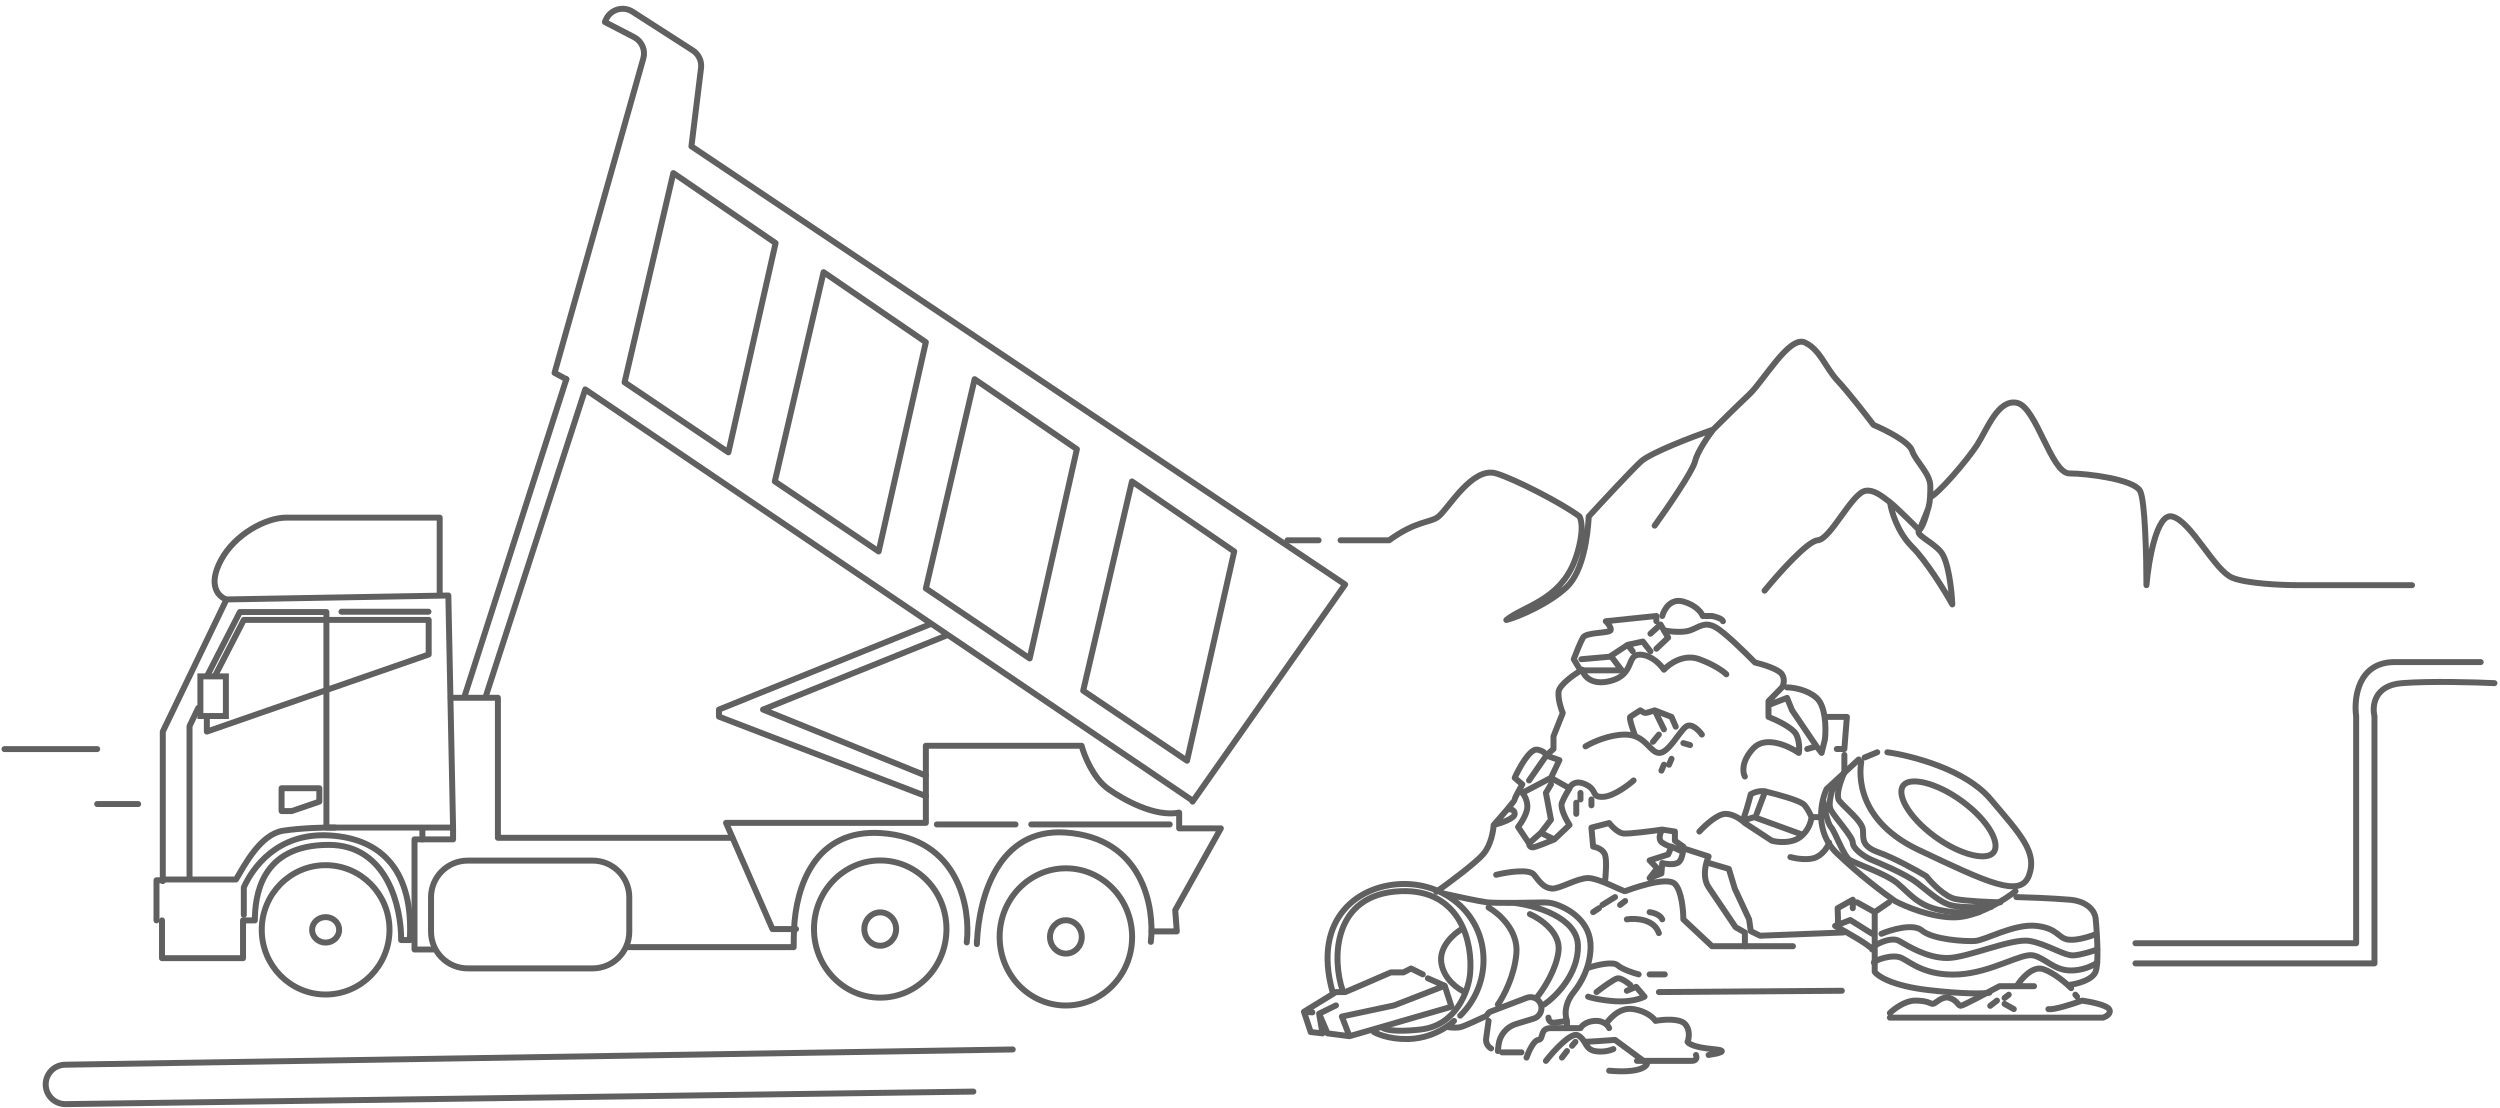 <svg width="837" height="371" viewBox="0 0 837 371" fill="none" xmlns="http://www.w3.org/2000/svg">
<path d="M339.062 351.358L21.789 356.466C18.187 356.524 15.297 359.461 15.297 363.064V363.064C15.297 366.744 18.307 369.713 21.987 369.662L325.879 365.462" stroke="#606060" stroke-width="2" stroke-linecap="round" stroke-linejoin="round"/>
<path d="M451.802 346.917L449.262 340.336L466.762 336.607L483.698 330.026M451.802 346.917L485.956 337.045L483.698 330.026M451.802 346.917L444.463 345.967L441.641 339.386M483.698 330.026L478.053 327.54M441.641 339.386L447.286 336.607M441.641 339.386L442.77 345.967L438.818 345.528L436.56 338.728M436.56 338.728L439.383 338.947M436.56 338.728L447.286 332.147H450.391C451.294 331.796 460.929 327.614 465.633 325.566H469.867L472.407 324.25L476.359 326.224" stroke="#606060" stroke-width="2" stroke-linecap="round" stroke-linejoin="round"/>
<path d="M449.544 331.71C445.969 321.4 445.875 299.244 469.02 298.367C489.037 297.608 493.236 315.697 492.166 326.226C491.601 331.783 487.537 343.248 475.795 344.652C470.432 345.294 465.069 345.311 463.093 344.214" stroke="#606060" stroke-width="2" stroke-linecap="round" stroke-linejoin="round"/>
<path d="M446.157 332.147C439.1 306.92 455.496 295.952 470.149 295.952C484.803 295.952 496.682 306.86 496.682 321.398C496.682 328.684 493.699 335.278 488.878 340.044" stroke="#606060" stroke-width="2" stroke-linecap="round"/>
<path d="M483.699 299.244C487.274 300.048 495.102 301.745 497.812 302.096C499.152 302.269 502.803 302.307 506.845 302.283M506.845 302.283C510.103 302.264 513.615 302.204 516.377 302.144C517.734 302.114 519.098 302.199 520.392 302.61C525.43 304.21 532.728 308.622 532.531 317.232C532.384 323.609 529.615 328.791 526.815 332.263C524.652 334.944 523.46 338.56 524.627 341.801V341.801M506.845 302.283C513.901 303.098 528.071 307.097 528.297 316.574C528.523 326.05 520.864 333.684 517.006 336.316M512.208 306.044C515.689 307.58 522.482 312.187 521.805 318.329C521.127 324.471 516.818 331.125 514.748 333.684M498.377 303.851C501.764 305.752 508.369 311.485 507.691 319.206C507.014 326.928 503.269 333.83 501.482 336.316M489.344 311.09C486.71 312.625 481.667 317.056 482.57 322.497C483.473 327.937 488.215 331.198 490.473 332.149M459.989 345.53C461.776 346.553 466.989 348.425 473.537 347.723C478.042 347.24 481.826 345.415 484.3 343.775M486.804 341.801C486.275 342.325 485.423 343.031 484.3 343.775M484.3 343.775C485.323 343.994 487.763 344.301 489.344 343.775C490.807 343.287 494.963 341.384 497.289 340.292C497.63 340.132 497.905 339.865 498.077 339.53V339.53C498.27 339.156 498.594 338.866 498.988 338.716L511.12 334.087C512.741 333.469 514.573 334.071 515.512 335.53V335.53C516.828 337.575 515.825 340.312 513.498 341.023L507.572 342.832C504.388 343.804 502.085 346.573 501.71 349.881L501.482 351.891M498.377 341.801L497.559 347.679C497.371 349.027 498.033 350.353 499.223 351.014V351.014M502.893 352.33H509.385M518.417 340.704V340.704C518.417 341.746 519.34 342.548 520.372 342.402L524.627 341.801M524.627 341.801V343.775" stroke="#606060" stroke-width="2" stroke-linecap="round" stroke-linejoin="round"/>
<path d="M511.078 354.084C511.737 352.183 513.449 348.337 515.03 348.161C517.006 347.942 515.312 344.213 519.264 344.213C522.425 344.213 527.168 344.213 529.143 344.213C529.52 343.482 531.006 341.975 533.942 341.8C535.615 341.7 536.817 342.212 537.611 342.834M538.74 344.213C538.578 343.835 538.211 343.304 537.611 342.834M517.571 355.181C520.205 351.817 526.038 345.397 528.297 346.626C529.367 347.208 529.95 348.011 530.446 348.819M540.152 351.232C539.211 351.671 536.652 352.417 533.942 351.891C531.839 351.482 531.259 350.143 530.446 348.819M530.446 348.819C531.436 348.819 537.705 348.381 540.716 348.161L551.442 356.058C551.254 357.228 548.45 359.349 538.74 358.471M522.934 354.084L524.627 351.891M526.321 350.136L527.45 348.819M537.611 342.834C538.176 342.239 541.563 336.974 546.926 337.851C551.216 338.553 553.606 340.776 554.265 341.8C556.805 341.319 562.338 340.854 564.144 342.834C565.951 344.815 565.461 347.65 564.991 348.819C565.273 349.404 567.362 350.706 573.459 351.232C579.556 351.759 575.058 352.768 572.048 353.207M567.814 353.207C568.096 353.865 568.209 355.181 566.402 355.181C564.596 355.181 553.418 355.181 548.055 355.181" stroke="#606060" stroke-width="2" stroke-linecap="round" stroke-linejoin="round"/>
<path d="M531.683 333.683C532.624 334.049 535.748 334.867 540.716 335.218C545.684 335.569 549.372 334.341 550.595 333.683L547.772 330.392L544.668 331.709M545.797 329.734C544.856 328.93 542.692 327.365 541.563 327.541C540.434 327.716 536.388 330.685 534.506 332.147M531.683 324.031C534.318 323.153 539.982 321.75 541.563 323.153C543.143 324.557 546.926 325.786 548.619 326.225M552.289 326.225H557.369M544.668 307.798C547.584 307.359 553.813 307.666 555.394 312.405M552.289 305.385C553.418 305.531 555.845 306.219 556.523 307.798M544.103 301.656L542.409 302.972M540.716 300.34L536.482 302.972M535.353 304.069L533.377 305.385M500.917 292.881C504.492 292.004 512.038 290.776 513.618 292.881C515.594 295.514 517.006 297.269 519.546 297.488C522.086 297.707 528.014 293.978 531.683 293.978C533.117 293.978 535.24 294.681 537.329 295.525M600.274 316.792H573.176L563.579 307.798C563.579 304.8 563.015 298.234 560.757 295.952C557.934 293.101 544.668 298.146 544.103 298.365C543.759 298.499 540.586 296.841 537.329 295.525M555.394 332.147L616.645 331.709M537.329 295.525C537.611 293.108 538.006 287.836 537.329 286.081C536.651 284.326 534.412 283.595 533.377 283.449L532.812 277.087L538.74 275.552C539.587 276.649 541.732 278.886 543.539 279.062C545.345 279.237 552.947 278.257 556.523 277.745M556.523 277.745C555.864 278.769 554.942 281.08 556.523 282.133C558.103 283.186 559.251 283.449 559.628 283.449M556.523 277.745L560.757 278.403V281.475L563.579 283.449C563.579 283.916 563.543 284.54 563.448 285.204M559.628 283.449L558.499 286.081L552.289 288.055L554.829 290.688L552.289 293.978L556.24 292.443L556.523 288.933C557.558 289.225 560.023 289.635 561.603 288.933C562.704 288.444 563.23 286.723 563.448 285.204M559.628 283.449L563.448 285.204" stroke="#606060" stroke-width="2" stroke-linecap="round" stroke-linejoin="round"/>
<path d="M563.862 284.108L572.047 286.74C571.815 287.245 571.56 287.926 571.341 288.714M584.185 316.793V312.186L581.08 310.431C579.01 307.36 574.305 300.384 572.047 297.05C570.346 294.538 570.674 291.122 571.341 288.714M571.341 288.714L578.822 290.908L580.797 297.489L585.596 307.799L586.16 311.747L589.265 313.283L617.21 312.186M568.942 278.404C570.73 276.43 574.983 272.481 577.693 272.481C579.842 272.481 582.014 273.769 583.338 274.813M606.484 273.578H609.588M606.484 273.578C606.402 274.786 605.694 277.444 603.579 279.501M606.484 273.578C606.201 272.847 605.354 271.034 604.225 269.63C602.814 267.875 593.782 265.681 591.241 265.023C589.209 264.497 587.007 265.389 586.16 265.9C585.502 268.46 584.015 273.825 583.338 274.813M603.579 279.501C603.263 279.809 602.914 280.104 602.532 280.378C599.596 282.484 595.099 281.987 593.217 281.475L584.185 275.552C583.97 275.341 583.683 275.085 583.338 274.813M603.579 279.501L587.29 273.578L583.338 274.813" stroke="#606060" stroke-width="2" stroke-linecap="round" stroke-linejoin="round"/>
<path d="M590.959 265.024L588.136 272.483" stroke="#606060" stroke-width="2" stroke-linecap="round" stroke-linejoin="round"/>
<path d="M599.428 286.958C601.309 287.47 605.694 288.186 608.178 286.958C610.662 285.729 612.035 283.229 612.412 282.132" stroke="#606060" stroke-width="2" stroke-linecap="round" stroke-linejoin="round"/>
<path d="M480.876 298.587C485.11 295.589 494.199 288.847 496.683 285.863C499.167 282.88 499.976 278.186 500.07 276.212M500.07 276.212C501.274 274.864 503.095 272.791 504.586 271.019M500.07 276.212C502.422 275.627 507.126 274.062 507.126 272.482C507.126 270.903 505.433 270.848 504.586 271.019M511.925 261.295L517.57 253.178C517.585 253.099 517.587 253.004 517.57 252.898M517.57 252.898C517.48 252.323 516.846 251.43 514.748 250.985C512.264 250.458 508.632 257.054 507.126 260.417L509.667 262.611C508.82 264.073 507.126 267.13 507.126 267.656C507.126 267.913 506.006 269.33 504.586 271.019M517.57 252.898L522.086 254.495L519.264 260.417M519.264 260.417L509.667 265.463C510.231 266.048 511.36 267.788 511.36 270.069C511.36 272.351 509.29 275.553 508.255 276.87L511.925 282.354M519.264 260.417L525.474 263.927M519.264 262.611L517.57 265.463L519.264 274.457L515.877 278.844M515.877 278.844L520.393 281.038M515.877 278.844L511.925 282.354M520.393 281.038L525.474 276.212C524.345 274.457 522.256 270.508 522.933 268.753C523.611 266.998 524.909 264.805 525.474 263.927M520.393 281.038C518.511 281.842 514.465 283.494 513.336 283.67C512.207 283.845 511.925 282.866 511.925 282.354M525.474 263.927C525.85 262.83 527.449 261.032 530.837 262.611C535.071 264.585 532.53 266.998 536.764 266.779C540.151 266.603 544.95 263.05 546.926 261.295M529.143 265.463V267.656M532.812 267.656V269.631M527.732 268.753V272.482" stroke="#606060" stroke-width="2" stroke-linecap="round" stroke-linejoin="round"/>
<path d="M557.088 256.029L556.241 258.003M559.628 254.055L558.781 256.029M563.58 248.79L565.838 249.448M569.79 245.938C568.755 244.476 566.233 241.902 564.427 243.306C562.168 245.061 558.499 252.3 555.394 252.08C552.891 251.903 551.489 248.021 547.491 246.521M530.837 249.887C533.001 248.57 538.684 245.938 544.103 245.938C545.417 245.938 546.529 246.161 547.491 246.521M547.491 246.521C546.738 244.499 545.345 240.366 545.797 240.015C546.249 239.664 548.243 238.407 549.184 237.822C549.561 238.114 550.426 238.699 550.878 238.699C551.329 238.699 553.136 238.114 553.983 237.822M553.983 237.822L557.088 244.183M553.983 237.822L559.628 240.015L561.039 243.306M555.394 245.938L553.418 248.351M517.853 252.738L520.111 250.764V246.521L523.216 238.699C522.651 237.383 521.579 234.136 521.805 231.68C522.03 229.223 527.168 225.684 529.708 224.221C530.178 226.195 532.756 229.705 539.305 227.95C547.491 225.757 544.386 218.956 549.184 219.176C553.023 219.351 556.053 222.613 557.088 224.221C558.875 222.247 563.749 218.781 568.943 220.711C574.136 222.642 577.128 224.879 577.975 225.757M557.088 211.059C558.969 211.425 563.354 211.937 565.838 211.059C568.943 209.963 570.636 207.988 574.306 209.963C577.241 211.542 584.373 218.518 587.572 221.808C590.113 222.393 595.476 224.002 596.605 225.757C597.734 227.512 597.075 229.413 596.605 230.144L592.088 234.751V236.067M584.185 259.977C583.432 258.661 582.943 254.932 587.008 250.545C591.072 246.157 598.863 249.74 602.25 252.08C602.438 250.983 602.532 248.219 601.403 245.938C600.274 243.657 594.723 241.039 592.088 240.015V236.067M592.088 236.067L598.298 233.654L599.992 237.822L608.178 249.887M608.178 249.887L605.073 250.764M608.178 249.887L609.871 252.08L611 247.474C611.196 245.688 611.279 242.786 610.872 240.015M598.298 230.144C600.274 230.144 605.016 230.846 608.178 233.654C609.697 235.003 610.494 237.453 610.872 240.015M610.872 240.015H618.339L617.492 250.764H614.952M617.492 252.738V258.003" stroke="#606060" stroke-width="2" stroke-linecap="round" stroke-linejoin="round"/>
<path d="M573.609 143.795C566.864 146.145 552.576 151.582 549.388 154.526C546.199 157.469 536.409 168.016 531.912 172.922C531.605 178.951 530.195 191.133 524.554 196.529C518.912 201.925 508.508 206.545 504.318 207.567C509.939 202.968 521.794 201.128 527.006 188.251C528.414 184.773 530.686 176.907 528.846 172.922C522.816 168.425 507.323 160.474 500.946 158.511C492.974 156.059 485.003 170.162 481.63 172.922C478.932 175.129 474.374 174.148 465.074 180.893H448.824M573.609 143.795C571.872 146.043 568.213 151.337 567.477 154.526C566.741 157.714 558.177 170.162 553.987 175.987M573.609 143.795C575.96 141.444 581.642 135.823 585.566 132.144C590.472 127.545 599.056 112.215 604.269 114.668C609.481 117.121 611.014 122.946 615.306 127.545C618.74 131.224 624.708 138.889 627.263 142.262C631.147 143.897 639.159 147.903 640.14 150.847C641.367 154.526 646.272 158.511 646.272 162.804C646.272 163.862 646.272 165.161 646.18 166.483M642.593 177.52C642.593 177.52 635.054 169.931 632.782 168.163M642.593 177.52C641.06 179.053 646.272 180.893 649.645 184.572C652.343 187.515 653.426 197.654 653.631 202.355C651.178 197.96 645.046 187.945 640.14 183.039C635.235 178.134 633.191 171.078 632.782 168.163M642.593 177.52C642.593 177.52 644.56 172.848 645.368 170.775M642.593 177.52C643.819 176.294 644.954 172.513 645.368 170.775M590.778 197.756C595.275 192.237 605.127 181.138 608.561 180.893C612.853 180.586 619.905 165.257 624.504 164.337C627.109 163.816 629.813 165.853 632.782 168.163M645.368 170.775C645.85 169.536 646.075 167.995 646.18 166.483M646.18 166.483C648.725 165.563 658.536 154.219 661.909 149.007C665.281 143.795 668.96 133.371 675.399 134.904C681.837 136.437 686.743 158.511 692.875 158.511C699.007 158.511 714.337 160.511 716.483 164.337C718.2 167.398 718.629 186.665 718.629 195.916C719.344 187.74 722.063 171.695 727.214 172.922C733.652 174.454 741.317 191.011 747.449 193.463C752.354 195.426 764.005 195.916 769.217 195.916H807.542M441.466 180.893H431.042" stroke="#606060" stroke-width="2" stroke-linecap="round" stroke-linejoin="round"/>
<path d="M544.95 215.886L539.304 219.616L542.974 224.441H529.143L526.885 220.712C527.543 218.957 529.086 215.053 529.989 213.473C531.119 211.499 539.304 212.157 539.304 210.841C539.304 209.788 538.175 208.501 537.611 207.989L554.547 206.234V207.989M544.95 215.886L546.643 218.08M544.95 215.886L550.03 214.79L552.571 218.08M554.547 217.203L558.498 213.473L555.958 209.086L552.571 212.157" stroke="#606060" stroke-width="2" stroke-linecap="round" stroke-linejoin="round"/>
<path d="M529.426 220.711L539.305 219.834M556.523 206.233C557.088 204.113 559.289 200.179 563.58 201.407C567.87 202.636 569.696 205.137 570.072 206.233H573.177C574.306 206.453 576.62 207.111 576.846 207.988" stroke="#606060" stroke-width="2" stroke-linecap="round" stroke-linejoin="round"/>
<path d="M623.137 255.152C623.137 255.59 619.186 273.578 642.331 284.546C665.477 295.515 676.485 300.779 679.308 293.102C682.131 285.424 676.768 279.72 666.324 267.436C657.969 257.609 639.885 252.958 631.888 251.861M628.5 251.861L624.266 253.616M622.291 254.274L611.564 264.146C609.589 268.314 607.5 278.448 614.952 285.643C622.403 292.838 631.041 299.317 634.428 301.657C637.815 303.485 646.509 307.141 654.186 307.141C661.864 307.141 671.122 301.291 674.792 298.366" stroke="#606060" stroke-width="2" stroke-linecap="round" stroke-linejoin="round"/>
<path d="M666.932 285.874C666.227 286.404 665.185 286.705 663.77 286.709C662.347 286.714 660.618 286.414 658.682 285.801C654.811 284.575 650.313 282.159 646.152 278.819C641.991 275.478 639.03 271.905 637.58 268.859C636.854 267.335 636.526 265.982 636.578 264.877C636.629 263.778 637.05 262.978 637.755 262.448C638.46 261.918 639.502 261.617 640.917 261.613C642.34 261.609 644.069 261.908 646.005 262.521C649.876 263.747 654.374 266.163 658.535 269.504C662.696 272.844 665.657 276.417 667.107 279.463C667.833 280.987 668.161 282.34 668.109 283.445C668.058 284.544 667.637 285.344 666.932 285.874Z" stroke="#606060" stroke-width="2"/>
<path d="M617.492 258.662C616.363 261.075 614.444 266.34 615.798 268.095C617.492 270.288 623.42 274.895 623.702 277.747C623.984 280.598 622.855 283.231 629.065 285.424C634.033 287.179 641.673 291.42 644.872 293.321C646.659 295.588 651.138 300.297 654.751 300.999C658.364 301.701 666.23 302.023 669.711 302.096M614.387 261.953C613.446 264.146 611.847 269.06 612.976 271.166C614.387 273.798 620.315 280.16 620.315 282.134C620.315 284.108 623.984 286.741 626.524 287.837C629.065 288.934 637.815 292.444 642.049 295.734C646.283 299.025 649.67 302.315 653.622 303.193C656.783 303.895 663.595 303.778 666.606 303.631M610.435 268.095C610.812 270.508 611.847 275.641 612.976 276.869C614.387 278.405 617.21 286.521 619.186 287.837C621.161 289.154 631.323 292.444 635.275 295.734C639.226 299.025 642.049 303.193 649.67 304.728C655.767 305.957 660.867 305.679 662.654 305.386" stroke="#606060" stroke-width="2" stroke-linecap="round" stroke-linejoin="round"/>
<path d="M626.806 317.89C626.355 316.661 618.339 312.113 614.387 309.993L615.234 309.664M626.806 312.625L619.468 308.019L615.234 309.664M615.234 309.664C615.459 309.05 615.328 305.679 615.234 304.07L620.314 301.218V304.07M621.726 302.096L627.653 305.386M627.653 305.386V325.348C628.594 326.811 633.524 330.086 645.718 331.49C657.912 332.894 664.348 332.66 666.041 332.368M627.653 305.386L632.452 302.096M692.856 329.735C695.303 329.443 700.478 328.156 701.607 325.348C702.409 323.353 702.309 317.549 702.015 312.625M675.074 300.341C678.273 300.414 686.308 300.692 692.856 301.218C699.405 301.745 701.418 305.532 701.607 307.36C701.743 308.758 701.895 310.618 702.015 312.625M629.911 312.625C633.204 311.236 640.525 309.071 643.46 311.528C647.13 314.599 657.856 315.257 661.243 315.038C664.63 314.819 674.509 309.115 681.848 309.993C689.187 310.87 688.905 314.161 692.574 314.599C695.51 314.95 700.091 313.429 702.015 312.625" stroke="#606060" stroke-width="2" stroke-linecap="round" stroke-linejoin="round"/>
<path d="M627.371 316.792C629.159 315.623 633.355 313.634 635.839 315.038C638.944 316.792 645.154 320.741 651.928 320.741C658.702 320.741 673.662 313.941 679.59 315.038C685.518 316.134 691.163 320.083 694.268 319.864C696.752 319.688 700.572 318.474 702.171 317.889M627.371 322.277C627.371 321.618 633.581 319.205 636.686 320.741C639.791 322.277 644.871 326.883 655.88 326.225C666.888 325.567 676.767 318.986 680.719 319.864C684.671 320.741 687.493 324.69 692.856 324.909C697.147 325.084 700.854 323.227 702.171 322.277" stroke="#606060" stroke-width="2" stroke-linecap="round" stroke-linejoin="round"/>
<path d="M632.734 340.703H704.147C705.182 340.338 707.026 339.256 706.123 337.852C705.22 336.448 699.725 335.365 697.091 335C694.08 336.097 687.606 338.203 685.8 337.852M632.734 339.168C634.146 337.778 637.815 335 641.202 335C645.436 335 646.283 336.097 647.13 336.097C647.976 336.097 650.235 333.245 652.775 334.122C655.315 335 655.598 336.755 656.444 336.755C657.122 336.755 665.383 332.368 669.429 330.174H675.215M681.001 330.174H675.215M675.215 330.174C676.673 327.761 680.493 323.242 684.106 324.47C687.719 325.699 691.822 329.223 693.421 330.832M694.832 333.026L695.397 333.684M672.534 333.026L671.122 334.122M671.122 336.097L674.227 337.852M668.582 335L666.324 336.755" stroke="#606060" stroke-width="2" stroke-linecap="round" stroke-linejoin="round"/>
<path d="M1.5 250.797H32.54M32.54 269.193H46.263" stroke="#606060" stroke-width="2" stroke-linecap="round" stroke-linejoin="round"/>
<path d="M714.949 322.539H794.971V239.758C794.153 236.386 794.848 229.456 804.169 228.721C813.489 227.985 828.696 228.414 835.135 228.721M714.949 315.794H788.839V239.758C788.021 233.728 789.452 221.669 801.716 221.669C813.98 221.669 826.039 221.669 830.536 221.669" stroke="#606060" stroke-width="2" stroke-linecap="round" stroke-linejoin="round"/>
<path d="M150.897 277.071H109.283V204.906H80.312L69.513 225.976M72.147 225.976L81.629 207.54H143.522V219.129L69.25 244.939V240.265M144.312 303.146V300.397C144.312 293.624 149.803 288.133 156.576 288.133H198.419C205.193 288.133 210.683 293.624 210.683 300.397V303.146V311.952C210.683 318.725 205.193 324.216 198.419 324.216H156.576C149.803 324.216 144.312 318.725 144.312 311.952V303.146Z" stroke="#606060" stroke-width="2" stroke-linecap="round" stroke-linejoin="round"/>
<path d="M114.326 204.806H143.453" stroke="#606060" stroke-width="2" stroke-linecap="round" stroke-linejoin="round"/>
<rect x="67.09" y="226.45" width="8.535" height="13.276" stroke="#606060" stroke-width="2"/>
<path d="M94.271 271.541V263.903H106.913V268.381L97.695 271.541H94.271Z" stroke="#606060" stroke-width="2" stroke-linecap="round" stroke-linejoin="round"/>
<path d="M66.353 237.04L63.455 243.098V294.456M54.501 294.456H78.995C81.892 289.628 87.159 279.302 94.797 278.127C100.761 277.209 108.932 276.985 112.18 277.073" stroke="#606060" stroke-width="2" stroke-linecap="round" stroke-linejoin="round"/>
<path d="M54.501 294.981V244.939L75.834 200.692M75.834 200.692L147.209 199.426M75.834 200.692C73.288 199.902 69.355 196.162 73.99 187.523C78.626 178.884 89.003 173.301 95.851 173.301H147.209V199.426M151.686 277.071L150.106 199.375L147.209 199.426" stroke="#606060" stroke-width="2" stroke-linecap="round" stroke-linejoin="round"/>
<path d="M54.501 294.718H52.394V308.15M81.629 306.307V297.088C84.438 290.855 92.638 278.652 110.337 279.706C128.036 280.759 138.518 291.821 137.201 314.735" stroke="#606060" stroke-width="2" stroke-linecap="round" stroke-linejoin="round"/>
<path d="M54.238 308.15V320.792H81.366V308.15H85.316C85.404 300.073 87.16 282.866 110.074 282.866C129.687 282.866 134.392 303.761 134.304 314.735H137.201" stroke="#606060" stroke-width="2" stroke-linecap="round" stroke-linejoin="round"/>
<path d="M113.551 311.31C113.551 313.622 111.569 315.578 109.02 315.578C106.471 315.578 104.489 313.622 104.489 311.31C104.489 308.999 106.471 307.043 109.02 307.043C111.569 307.043 113.551 308.999 113.551 311.31Z" stroke="#606060" stroke-width="2"/>
<path d="M130.407 311.311C130.407 323.279 120.821 332.961 109.02 332.961C97.219 332.961 87.633 323.279 87.633 311.311C87.633 299.342 97.219 289.66 109.02 289.66C120.821 289.66 130.407 299.342 130.407 311.311Z" stroke="#606060" stroke-width="2"/>
<path d="M141.416 277.335V281.022H151.687V277.335" stroke="#606060" stroke-width="2" stroke-linecap="round" stroke-linejoin="round"/>
<path d="M141.415 281.022H138.781V317.895H144.839M210.42 317.105H265.466M266.519 311.047H258.618L243.079 275.492H309.976V249.681H362.125C363.003 253.017 366.023 260.584 371.079 264.166C376.136 267.748 386.619 273.648 394.783 272.068V277.335H408.742L393.466 304.726L393.993 311.837H385.565" stroke="#606060" stroke-width="2" stroke-linecap="round" stroke-linejoin="round"/>
<path d="M313.664 276.019H340.001M345.269 276.019H391.623" stroke="#606060" stroke-width="2" stroke-linecap="round" stroke-linejoin="round"/>
<path d="M245.185 280.497H166.699V233.616H162.485M150.897 233.616H155.374M162.485 233.616L195.934 130.372L311.82 208.832M162.485 233.616H155.374M189.613 126.948L155.374 233.616M398.997 267.855L317.35 212.576M317.35 212.576L255.457 237.566L309.976 259.69M317.35 212.576L311.82 208.832M311.82 208.832L240.708 237.566V239.937L309.976 266.538" stroke="#606060" stroke-width="2" stroke-linecap="round" stroke-linejoin="round"/>
<path d="M399.261 268.381L450.356 195.689L231.49 48.988L234.708 22.786C234.995 20.449 233.919 18.154 231.938 16.88L211.776 3.919C208.586 1.869 204.318 3.176 202.824 6.662L202.519 7.375L212.305 12.449C214.888 13.788 216.174 16.758 215.384 19.558L185.663 124.84L189.613 126.947" stroke="#606060" stroke-width="2" stroke-linecap="round" stroke-linejoin="round"/>
<path d="M259.671 81.384L225.432 57.943L209.103 128.001L243.868 151.442L259.671 81.384Z" stroke="#606060" stroke-width="2" stroke-linecap="round" stroke-linejoin="round"/>
<path d="M309.976 114.568L275.737 91.128L259.408 161.186L294.174 184.627L309.976 114.568Z" stroke="#606060" stroke-width="2" stroke-linecap="round" stroke-linejoin="round"/>
<path d="M360.544 150.389L326.305 126.948L309.976 197.006L344.741 220.447L360.544 150.389Z" stroke="#606060" stroke-width="2" stroke-linecap="round" stroke-linejoin="round"/>
<path d="M413.219 184.627L378.98 161.187L362.651 231.245L397.417 254.685L413.219 184.627Z" stroke="#606060" stroke-width="2" stroke-linecap="round" stroke-linejoin="round"/>
<path d="M265.728 317.105C265.728 314.998 265.743 313.532 265.852 311.048C266.473 296.913 272.742 277.482 294.963 278.916C321.09 280.601 324.988 304.024 323.671 315.525" stroke="#606060" stroke-width="2" stroke-linecap="round" stroke-linejoin="round"/>
<path d="M327.095 315.336C327.095 313.229 326.986 317.821 327.095 315.336ZM327.095 315.336C327.77 299.985 334.371 277.293 356.592 278.727C382.719 280.412 386.617 303.835 385.3 315.336" stroke="#606060" stroke-width="2" stroke-linecap="round" stroke-linejoin="round"/>
<path d="M316.877 311.048C316.877 323.765 306.916 334.016 294.7 334.016C282.483 334.016 272.522 323.765 272.522 311.048C272.522 298.332 282.483 288.081 294.7 288.081C306.916 288.081 316.877 298.332 316.877 311.048Z" stroke="#606060" stroke-width="2"/>
<path d="M379.034 313.68C379.034 326.396 369.074 336.647 356.857 336.647C344.64 336.647 334.68 326.396 334.68 313.68C334.68 300.964 344.64 290.713 356.857 290.713C369.074 290.713 379.034 300.964 379.034 313.68Z" stroke="#606060" stroke-width="2"/>
<path d="M300.021 311.046C300.021 314.169 297.6 316.631 294.7 316.631C291.799 316.631 289.379 314.169 289.379 311.046C289.379 307.923 291.799 305.462 294.7 305.462C297.6 305.462 300.021 307.923 300.021 311.046Z" stroke="#606060" stroke-width="2"/>
<path d="M362.178 313.682C362.178 316.805 359.758 319.266 356.857 319.266C353.957 319.266 351.536 316.805 351.536 313.682C351.536 310.559 353.957 308.098 356.857 308.098C359.758 308.098 362.178 310.559 362.178 313.682Z" stroke="#606060" stroke-width="2"/>
</svg>

